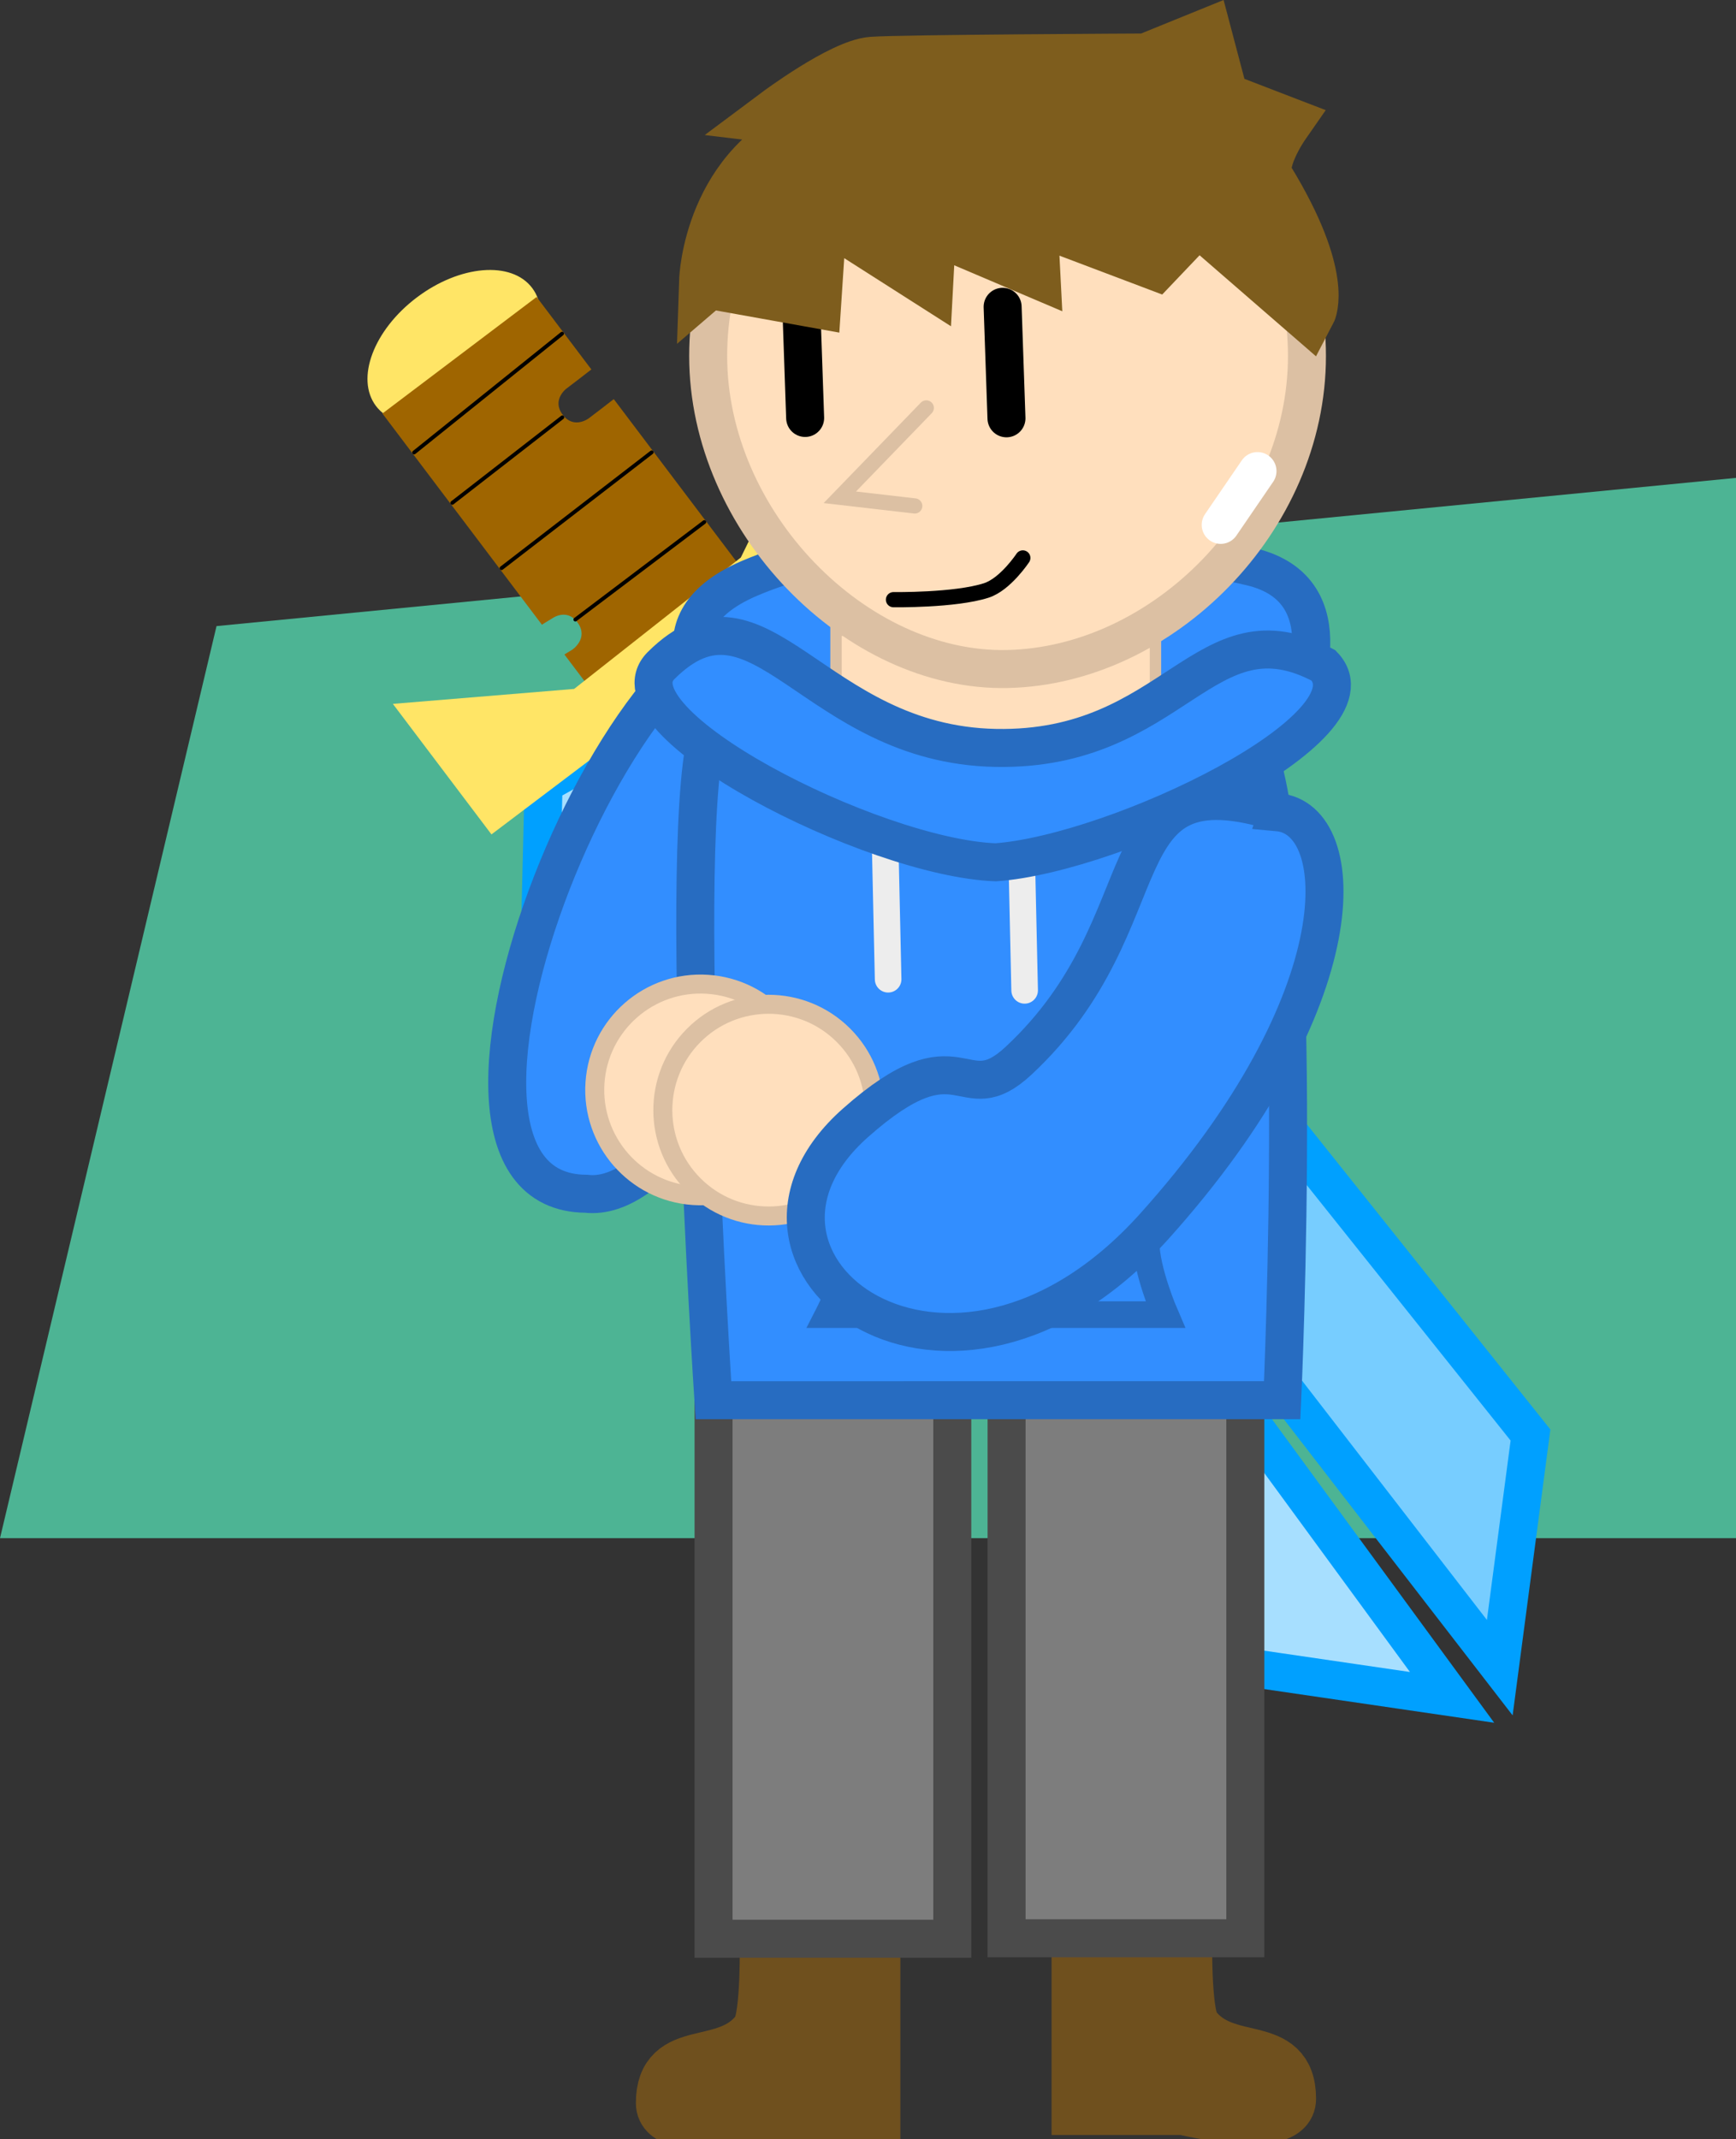 <svg version="1.1" xmlns="http://www.w3.org/2000/svg" xmlns:xlink="http://www.w3.org/1999/xlink" width="228.5" height="281.456" viewBox="0,0,228.5,281.456"><rect x="0" y="0" width="228.5" height="281.456" fill="#333333" stroke="none"/><g transform="translate(-272.25,-186.667)"><g data-paper-data="{&quot;isPaintingLayer&quot;:true}" fill-rule="nonzero" stroke-linejoin="miter" stroke-miterlimit="10" stroke-dasharray="" stroke-dashoffset="0" style="mix-blend-mode: normal"><path d="M272.25,389.041l28.5,-120l200,-19.5v139.5z" fill="#4db494" stroke="none" stroke-width="NaN" stroke-linecap="butt"/><g data-paper-data="{&quot;origRot&quot;:0,&quot;index&quot;:null}"><path d="M366.235,277.336l97.143,132.649l-29.621,-4.336l-64.069,-89.663l-1.483,26.438l-12.958,-36.624l-12.23,16.273l0.781,-32.237z" data-paper-data="{&quot;origPos&quot;:null}" fill="#a7dfff" stroke="#00a0ff" stroke-width="5" stroke-linecap="round"/><path d="M386.865,257.296l31.224,8.054l-18.995,7.32l31.692,22.469l-25.838,-5.795l68.753,86.124l-4.044,30.608l-100.946,-130.61z" data-paper-data="{&quot;origPos&quot;:null,&quot;index&quot;:null}" fill="#77cdff" stroke="#00a0ff" stroke-width="5" stroke-linecap="round"/><path d="M342.292,224.55c2.715,3.593 0.314,9.982 -5.363,14.271c-5.676,4.289 -12.479,4.853 -15.193,1.261c-2.715,-3.593 -0.314,-9.982 5.363,-14.271c5.676,-4.289 12.479,-4.853 15.193,-1.261z" data-paper-data="{&quot;origPos&quot;:null}" fill="#ffe566" stroke="none" stroke-width="NaN" stroke-linecap="butt"/><g data-paper-data="{&quot;origPos&quot;:null}"><path d="M342.883,225.738l7.205,9.536c-1.094,0.853 -2.192,1.698 -3.298,2.533c0,0 -1.952,1.475 -0.477,3.426c1.475,1.952 3.426,0.477 3.426,0.477c1.105,-0.835 2.204,-1.681 3.298,-2.533l16.977,22.469l-20.296,15.335l-3.178,-4.206c0,-0 0.001,-0 0.001,-0.001l1.049,-0.64c0,0 2.125,-1.441 0.75,-3.464c-1.375,-2.023 -3.296,-0.713 -3.296,-0.713l-1.049,0.64c-0.139,0.086 -0.277,0.174 -0.414,0.262l-20.995,-27.787z" data-paper-data="{&quot;origPos&quot;:null}" fill="#9f6500" stroke="none" stroke-width="NaN" stroke-linecap="butt"/><path d="M364.954,255.353l-16.978,12.829" fill="none" stroke="#000000" stroke-width="0.5" stroke-linecap="round"/><path d="M338.265,261.417l19.758,-15.235" fill="none" stroke="#000000" stroke-width="0.5" stroke-linecap="round"/><path d="M331.777,252.83l14.489,-11.254" fill="none" stroke="#000000" stroke-width="0.5" stroke-linecap="round"/><path d="M346.227,230.569l-19.463,15.626" fill="none" stroke="#000000" stroke-width="0.5" stroke-linecap="round"/></g><path d="M347.819,277.307l21.941,-17.292l11.968,-24.387l12.976,17.173l-57.765,43.646l-12.976,-17.173z" data-paper-data="{&quot;origPos&quot;:null}" fill="#ffe566" stroke="none" stroke-width="0" stroke-linecap="butt"/></g><path d="M367.479,327.654c0,0 -9.01,17.146 -18.068,16.071c-27.771,-0.133 6.576,-84.114 27.472,-74.787c21.893,9.772 -9.404,58.716 -9.404,58.716z" data-paper-data="{&quot;origRot&quot;:0,&quot;index&quot;:null}" fill="#328eff" stroke="#276cc1" stroke-width="5" stroke-linecap="round"/><path d="M373.353,464.373c0,0 -13.656,3.331 -13.656,-1.012c0,-7.724 8.265,-3.637 12.502,-9.34c1.412,-1.901 1.154,-12.408 1.154,-12.408h13.656v22.76z" data-paper-data="{&quot;index&quot;:null}" fill="#6f501e" stroke="#6f501e" stroke-width="7.5" stroke-linecap="butt"/><path d="M414.413,463.814v-22.76h13.656c0,0 -0.258,10.507 1.154,12.408c4.236,5.703 12.502,1.617 12.502,9.34c0,4.343 -13.656,1.012 -13.656,1.012z" data-paper-data="{&quot;index&quot;:null}" fill="#6f501e" stroke="#6f501e" stroke-width="7.5" stroke-linecap="butt"/><path d="M366.171,441.74v-72.588h31.425v72.588z" data-paper-data="{&quot;index&quot;:null}" fill="#7d7d7d" stroke="#4b4b4b" stroke-width="5" stroke-linecap="butt"/><path d="M404.74,441.678v-72.588h31.425v72.588z" data-paper-data="{&quot;index&quot;:null}" fill="#7d7d7d" stroke="#4b4b4b" stroke-width="5" stroke-linecap="butt"/><path d="M367.085,279.605c0,0 -10.607,-10.653 3.795,-16.838c20.187,-8.669 52.987,-4.622 66.031,-1.531c13.045,3.091 6.072,18.368 6.072,18.368z" data-paper-data="{&quot;index&quot;:null}" fill="#328eff" stroke="#276cc1" stroke-width="5" stroke-linecap="butt"/><path d="M366.153,370.886c0,0 -5.376,-81.319 0,-89.825c8.072,-12.773 22.244,7.851 37.35,8.164c13.933,0.289 26.503,-17.876 33.425,-5.781c7.503,13.111 4.092,87.441 4.092,87.441z" data-paper-data="{&quot;index&quot;:null}" fill="#328eff" stroke="#276cc1" stroke-width="5" stroke-linecap="butt"/><path d="M389.15,315.502l-0.379,-17.07" data-paper-data="{&quot;index&quot;:null}" fill="none" stroke="#ededed" stroke-width="3.5" stroke-linecap="round"/><path d="M382.289,286.395v-16.819h42.048v16.819z" data-paper-data="{&quot;index&quot;:null}" fill="#ffdfbd" stroke="#dcc0a3" stroke-width="1.5" stroke-linecap="butt"/><path d="M381.257,359.629c0,0 3.075,-5.991 3.075,-9.826c0,-3.725 0,-8.708 0,-8.708l39.336,-0.839c0,0 -0.559,5.991 -0.559,9.826c0,3.725 2.516,9.546 2.516,9.546z" data-paper-data="{&quot;index&quot;:null}" fill="none" stroke="#276cc1" stroke-width="3.5" stroke-linecap="butt"/><path d="M404.87,274.687c-19.994,0.443 -39.407,-19.414 -39.407,-41.178c0,-21.764 17.643,-39.407 39.407,-39.407c21.764,0 39.407,17.643 39.407,39.407c0,21.764 -18.976,40.725 -39.407,41.178z" data-paper-data="{&quot;index&quot;:null}" fill="#ffdfbd" stroke="#dcc0a3" stroke-width="5" stroke-linecap="butt"/><path d="M392.654,253.232l-9.863,-1.138l11.38,-11.759" data-paper-data="{&quot;index&quot;:null}" fill="none" stroke="#dcc0a3" stroke-width="2" stroke-linecap="round"/><path d="M404.726,241.702l-0.506,-14.668" data-paper-data="{&quot;index&quot;:null}" fill="none" stroke="#000000" stroke-width="5" stroke-linecap="round"/><path d="M377.721,226.988l0.506,14.668" data-paper-data="{&quot;index&quot;:null}" fill="none" stroke="#000000" stroke-width="5" stroke-linecap="round"/><path d="M365.393,223.509c0,0 0.508,-15.189 14.488,-20.271c1.683,-0.612 -5.099,-1.419 -5.099,-1.419c0,0 8.379,-6.255 12.27,-6.561c3.611,-0.284 36.135,-0.435 36.135,-0.435l7.581,-3.079l2.143,8.109l8.027,3.087c0,0 -3.733,5.36 -1.983,7.574c7.74,12.693 5.406,17.106 5.406,17.106l-14.463,-12.547l-5.673,5.957l-16.564,-6.262l0.361,7.052l-13.633,-5.799l-0.37,6.954l-13.973,-8.911l-0.787,11.932l-13.864,-2.489z" data-paper-data="{&quot;origRot&quot;:0,&quot;index&quot;:null}" fill="#7e5d1d" stroke="#7e5d1d" stroke-width="7.5" stroke-linecap="round"/><path d="M432.924,255.723l4.842,-7.077" data-paper-data="{&quot;index&quot;:null}" fill="none" stroke="#ffffff" stroke-width="5" stroke-linecap="round"/><path d="M363.523,343.961c-7.675,-0.518 -13.477,-7.159 -12.959,-14.834c0.518,-7.675 7.159,-13.477 14.834,-12.959c7.675,0.518 13.477,7.159 12.959,14.834c-0.518,7.675 -7.159,13.477 -14.834,12.959z" data-paper-data="{&quot;index&quot;:null}" fill="#ffdfbd" stroke="#dcc0a3" stroke-width="2.5" stroke-linecap="butt"/><g data-paper-data="{&quot;index&quot;:null,&quot;origRot&quot;:0}"><path d="M363.597,342.597c-5.453,-5.426 -5.474,-14.245 -0.048,-19.697c5.426,-5.453 14.245,-5.474 19.697,-0.048c5.453,5.426 5.474,14.245 0.048,19.697c-5.426,5.453 -14.245,5.474 -19.697,0.048z" data-paper-data="{&quot;index&quot;:null}" fill="#ffdfbd" stroke="#dcc0a3" stroke-width="2.5" stroke-linecap="butt"/><path d="M440.435,293.529c9.504,0.859 10.697,24.507 -16.264,54.495c-26.96,29.988 -60.118,4.807 -39.336,-13.615c14.146,-12.539 13.929,-1.143 21.495,-8.196c19.877,-18.529 10.434,-40.036 34.105,-32.685z" data-paper-data="{&quot;origPos&quot;:null,&quot;origRot&quot;:0,&quot;index&quot;:null}" fill="#328eff" stroke="#276cc1" stroke-width="5" stroke-linecap="round"/></g><path d="M406.878,260.072c0,0 -2.286,3.465 -4.803,4.278c-4.127,1.331 -12.222,1.214 -12.222,1.214" data-paper-data="{&quot;index&quot;:null}" fill="none" stroke="#000000" stroke-width="2" stroke-linecap="round"/><path d="M407.118,316.964l-0.379,-17.07" data-paper-data="{&quot;index&quot;:null}" fill="none" stroke="#ededed" stroke-width="3.5" stroke-linecap="round"/><path d="M403.313,285.068c23.636,0.443 27.499,-19.288 43.155,-10.844c7.703,8.035 -27.201,24.743 -43.155,25.893c-16.266,-0.595 -51.403,-18.569 -44.04,-25.893c12.982,-12.913 19.966,10.393 44.04,10.844z" data-paper-data="{&quot;index&quot;:null}" fill="#328eff" stroke="#276cc1" stroke-width="5" stroke-linecap="butt"/></g></g></svg>